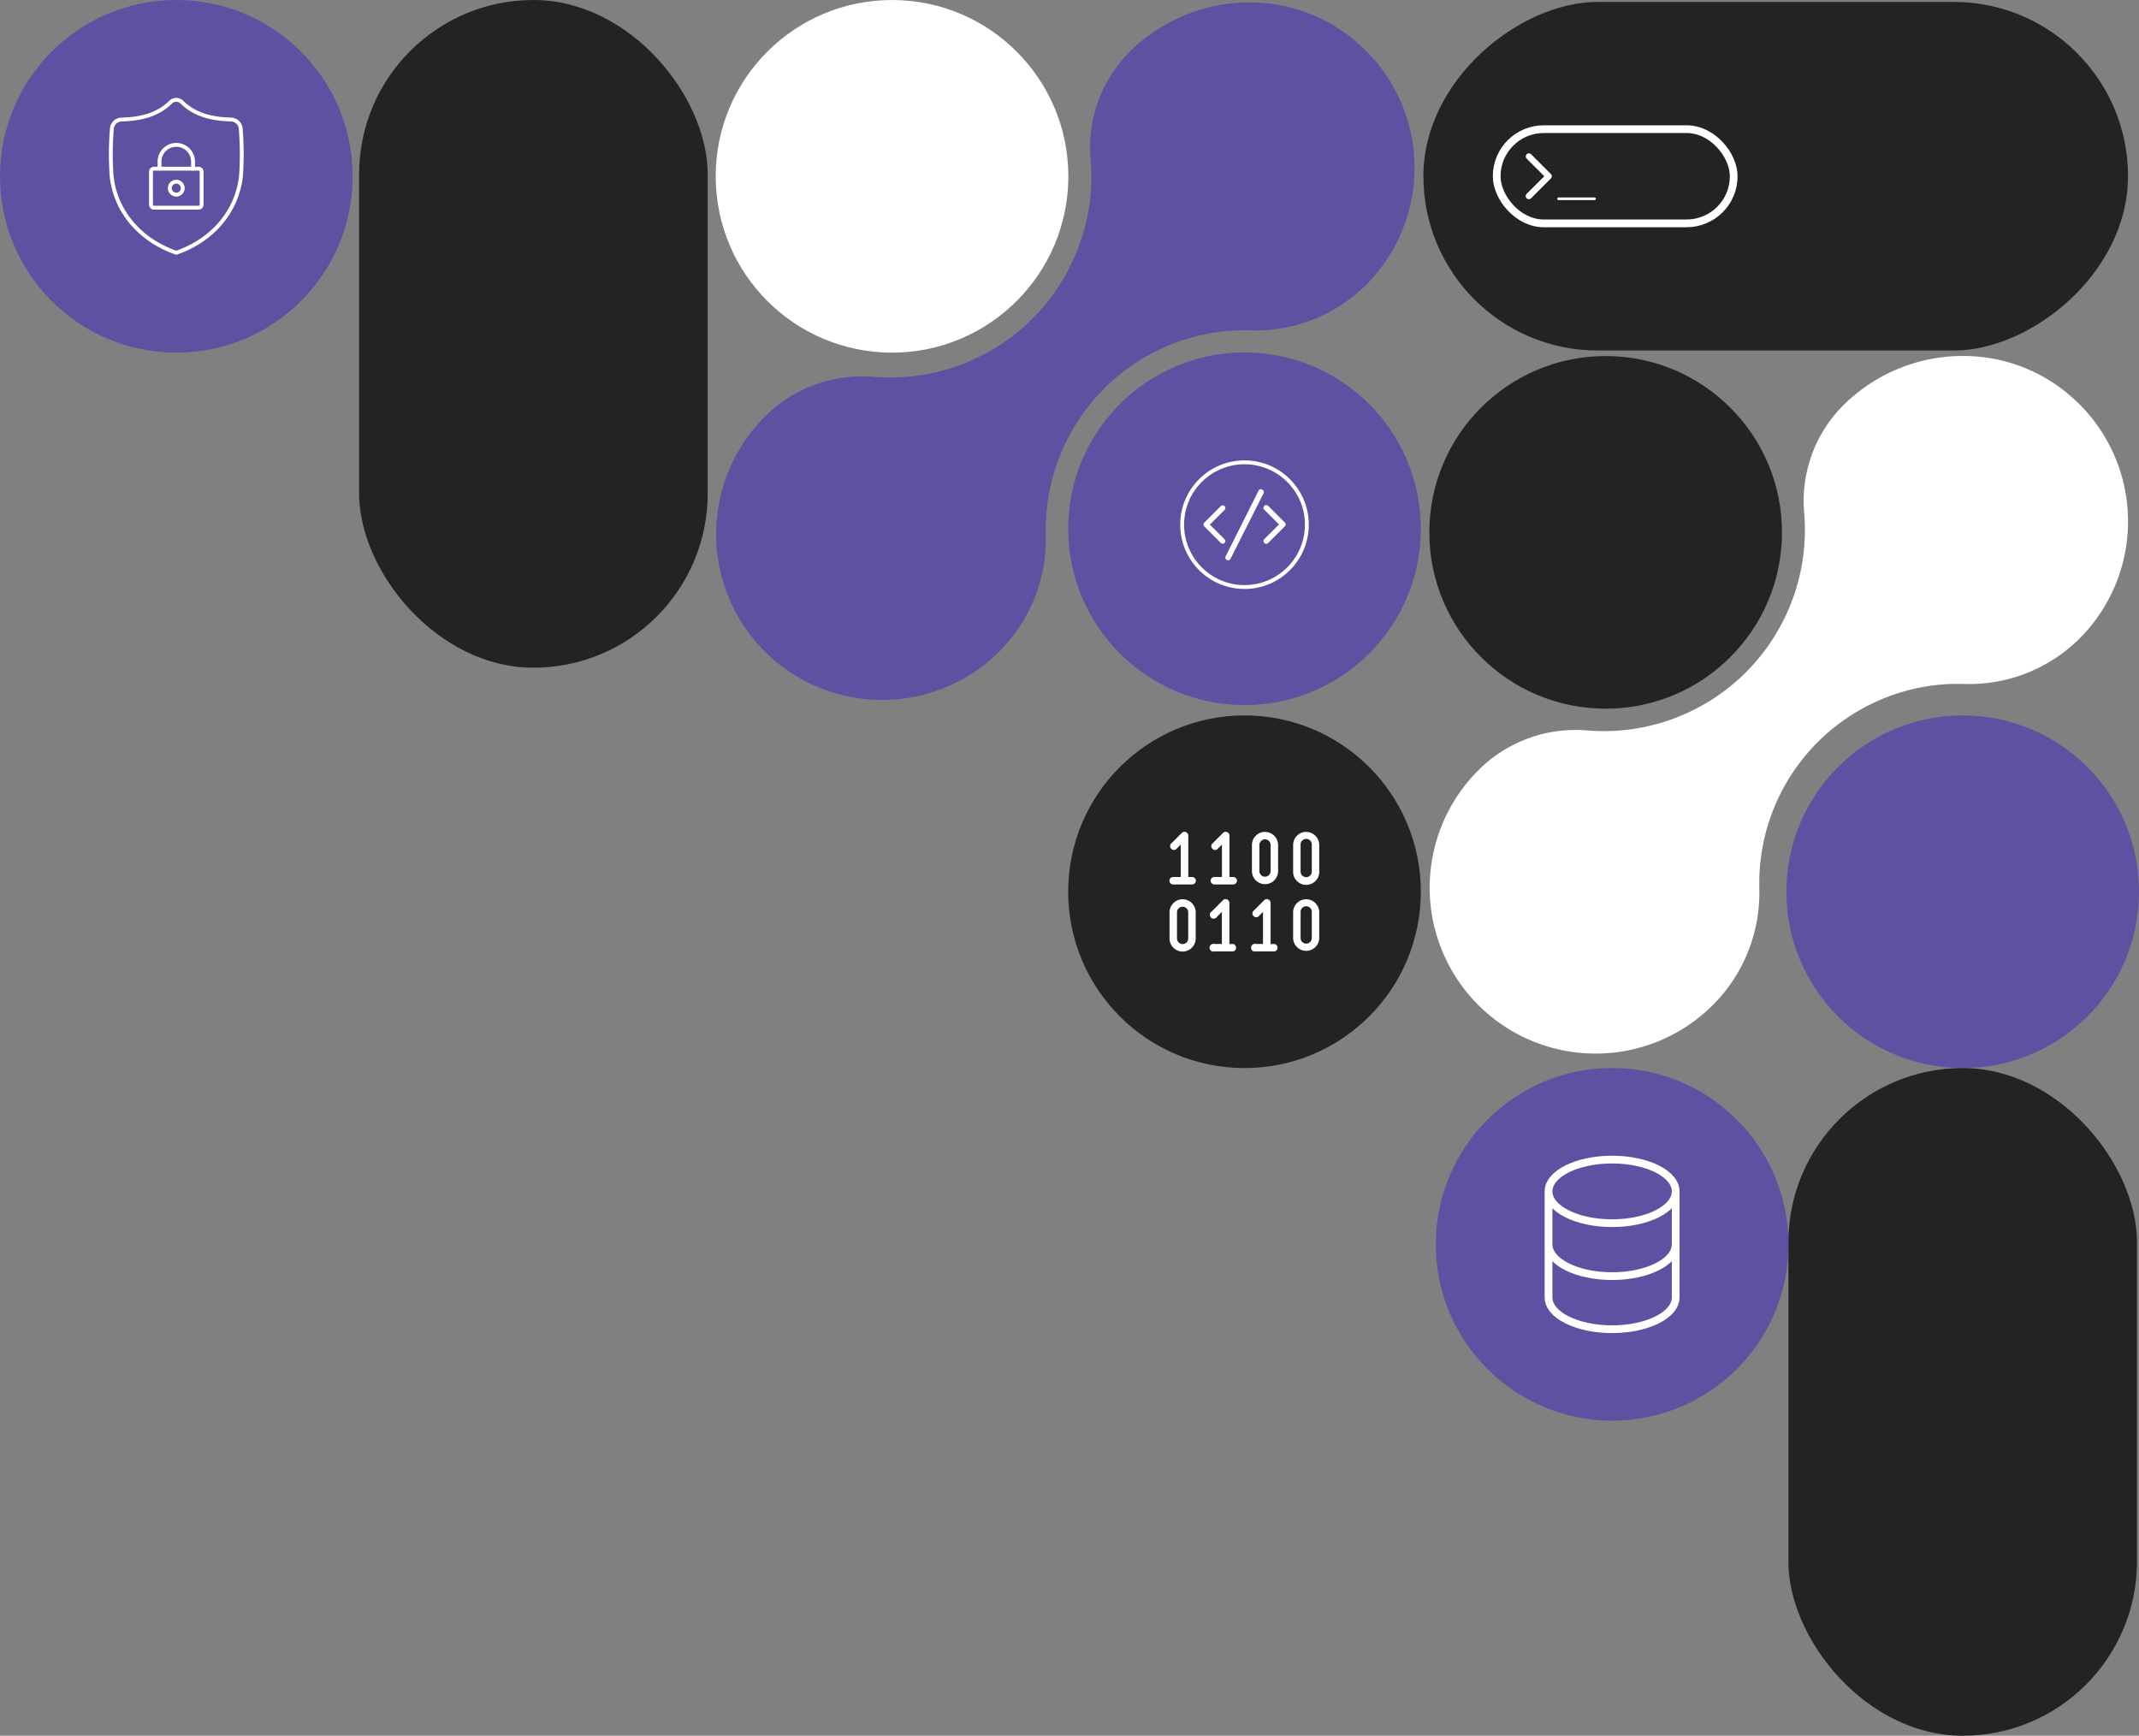 <svg id="Layer_1" data-name="Layer 1" xmlns="http://www.w3.org/2000/svg" viewBox="0 0 552.94 448.69"><rect x="0" y="0" width="552.94" height="448.69" fill="#808080" stroke="none"/><defs><style>.cls-1{fill:#6050a2;}.cls-2{fill:#fff;}.cls-3{fill:#232323;}.cls-4,.cls-5,.cls-6,.cls-7{fill:none;stroke:#fff;}.cls-4,.cls-6{stroke-miterlimit:10;}.cls-5,.cls-7{stroke-linecap:round;stroke-linejoin:round;}.cls-5,.cls-6{stroke-width:2px;}</style></defs><title>Banner</title><circle class="cls-1" cx="45.58" cy="45.58" r="45.58"/><circle class="cls-2" cx="230.59" cy="45.58" r="45.58"/><circle class="cls-1" cx="321.71" cy="136.69" r="45.58"/><circle class="cls-3" cx="415.07" cy="137.62" r="45.58"/><circle class="cls-3" cx="321.71" cy="230.52" r="45.58"/><circle class="cls-1" cx="507.37" cy="230.52" r="45.58"/><circle class="cls-1" cx="416.74" cy="321.67" r="45.58"/><rect class="cls-3" x="92.83" width="90.11" height="172.6" rx="45.05" ry="45.05"/><rect class="cls-3" x="462.31" y="276.1" width="90.11" height="172.6" rx="45.05" ry="45.05"/><rect class="cls-3" x="585.31" y="27.79" width="90.11" height="182.15" rx="45.05" ry="45.05" transform="translate(577.89 -584.81) rotate(90)"/><path class="cls-1" d="M537,116.64A42.78,42.78,0,0,1,524.4,147h0a40.43,40.43,0,0,1-29.84,11.69c-1.08,0-2.17,0-3.27,0a51.54,51.54,0,0,0-49.61,51.12c0,.51,0,1,0,1.52a41,41,0,0,1-11.81,30.17l-.32.32a42.89,42.89,0,0,1-60.66-60.65l.35-.35a35.41,35.41,0,0,1,28-10.09c1.4.11,2.81.17,4.22.17a52,52,0,0,0,52-52c0-1.46-.06-2.92-.19-4.36a35,35,0,0,1,10-27.76,43.83,43.83,0,0,1,31-12.85,42.25,42.25,0,0,1,29,11.37A42.73,42.73,0,0,1,537,116.64Z" transform="translate(-171.34 -73.3)"/><path class="cls-2" d="M721.44,208.08a42.71,42.71,0,0,1-12.57,30.32h0A40.4,40.4,0,0,1,679,250.1c-1.08,0-2.17,0-3.27,0a51.54,51.54,0,0,0-49.61,51.12c0,.51,0,1,0,1.52a41,41,0,0,1-11.8,30.17l-.32.32a42.89,42.89,0,0,1-60.66-60.65l.35-.35a35.45,35.45,0,0,1,28-10.1c1.39.11,2.8.17,4.22.17a52,52,0,0,0,52-52c0-1.47-.05-2.92-.18-4.36a35,35,0,0,1,10-27.76,43.84,43.84,0,0,1,31-12.86,42.25,42.25,0,0,1,29,11.37A42.74,42.74,0,0,1,721.44,208.08Z" transform="translate(-171.34 -73.3)"/><path class="cls-2" d="M503.45,209.39l-4.28,4.27a.68.68,0,1,1-1-1l3.8-3.79-3.8-3.79a.68.68,0,1,1,1-1l4.28,4.27A.69.69,0,0,1,503.45,209.39Zm-14,8.34a.71.71,0,1,1-1.22-.71l8.45-16.88a.69.69,0,0,1,1-.26.71.71,0,0,1,.26,1Zm-1.56-4.07a.68.68,0,0,1-.95,0l-4.28-4.27a.69.69,0,0,1,0-1l4.28-4.27a.68.68,0,0,1,.95,1l-3.8,3.79,3.8,3.79A.67.67,0,0,1,487.87,213.66Z" transform="translate(-171.34 -73.3)"/><circle class="cls-4" cx="321.71" cy="135.63" r="16.12"/><g id="System_Data" data-name="System / Data"><path id="Vector" class="cls-5" d="M604.51,395v13.7c0,4.53-7.36,8.21-16.44,8.21s-16.43-3.68-16.43-8.21V395m32.87,0V381.28m0,13.69c0,4.54-7.36,8.22-16.44,8.22s-16.43-3.68-16.43-8.22m32.87-13.69c0-4.54-7.36-8.22-16.44-8.22s-16.43,3.68-16.43,8.22m32.87,0c0,4.54-7.36,8.22-16.44,8.22s-16.43-3.68-16.43-8.22m0,13.69V381.28" transform="translate(-171.34 -73.3)"/></g><rect class="cls-6" x="386.9" y="33.39" width="61.27" height="24.35" rx="12.17" ry="12.17"/><path class="cls-2" d="M570.55,118.86,566,123.39a.81.81,0,1,0,1.14,1.15l5.11-5.11a.8.8,0,0,0,0-1.14l-5.11-5.11a.81.81,0,0,0-1.14,0,.8.8,0,0,0,0,1.14Z" transform="translate(-171.34 -73.3)"/><rect class="cls-2" x="402.54" y="51.05" width="10" height="0.67" rx="0.34" ry="0.34"/><path id="rect34754" class="cls-2" d="M509,305.76a3.39,3.39,0,0,0-3.38,3.38v6.76a3.38,3.38,0,0,0,6.75,0v-6.76A3.39,3.39,0,0,0,509,305.76Zm1.44,10.14a1.45,1.45,0,0,1-2.89,0v-6.76a1.45,1.45,0,1,1,2.89,0Zm-33.39-10.14a3.39,3.39,0,0,0-3.38,3.38v6.76a3.38,3.38,0,0,0,6.76,0v-6.76A3.4,3.4,0,0,0,477.08,305.76Zm1.45,10.14a1.45,1.45,0,0,1-2.9,0v-6.76a1.45,1.45,0,1,1,2.9,0Zm22.29,1.44h-1V306.72a1,1,0,0,0-1-1h0a1,1,0,0,0-.65.28l-2.9,2.9a1,1,0,0,0,1.35,1.38h0l1.24-1.25v8.29H496a1,1,0,1,0,0,1.93h2.76a.81.81,0,0,0,.31,0h1.78a1,1,0,0,0,0-1.93Zm-10.65,0h-1V306.72a1,1,0,0,0-1-1h0a1,1,0,0,0-.65.28l-2.9,2.9a1,1,0,1,0,1.35,1.38h0l1.26-1.25v8.29h-1.93a1,1,0,1,0,0,1.93h2.77a.86.86,0,0,0,.32,0h1.77a1,1,0,0,0,0-1.93Zm18.86-29a3.4,3.4,0,0,0-3.38,3.39v6.75a3.38,3.38,0,1,0,6.75,0v-6.75A3.4,3.4,0,0,0,509,288.36Zm1.44,10.14a1.45,1.45,0,1,1-2.89,0v-6.75a1.45,1.45,0,1,1,2.89,0Zm-12.09-10.14a3.4,3.4,0,0,0-3.38,3.39v6.75a3.38,3.38,0,0,0,6.76,0v-6.75A3.4,3.4,0,0,0,498.38,288.36Zm1.45,10.14a1.45,1.45,0,0,1-2.9,0v-6.75a1.45,1.45,0,0,1,2.9,0ZM490.17,300h-1V289.32a1,1,0,0,0-1-1h0a.94.94,0,0,0-.65.28l-2.9,2.89a1,1,0,0,0,1.34,1.4l0,0,1.26-1.25V300h-1.93a1,1,0,0,0-1,.94,1,1,0,0,0,.95,1h4.86a1,1,0,0,0,1-1A1,1,0,0,0,490.17,300Zm-10.65,0h-1V289.32a1,1,0,0,0-1-1h0a.94.94,0,0,0-.65.28l-2.9,2.89a1,1,0,0,0,1.35,1.39l0,0,1.24-1.25V300h-1.93a1,1,0,0,0-1,.94,1,1,0,0,0,1,1h4.85a1,1,0,0,0,1-1A1,1,0,0,0,479.52,300Z" transform="translate(-171.34 -73.3)"/><path class="cls-7" d="M216.91,138.64c9.17-3.16,15.7-10.5,16.73-19.85a81.45,81.45,0,0,0-.07-12.2,2.57,2.57,0,0,0-2.5-2.39c-4.15-.13-9-.82-12.7-4.49a2.08,2.08,0,0,0-2.92,0c-3.72,3.67-8.54,4.36-12.69,4.49a2.56,2.56,0,0,0-2.5,2.39,80.14,80.14,0,0,0-.07,12.2c1,9.35,7.56,16.69,16.72,19.85Z" transform="translate(-171.34 -73.3)"/><path class="cls-7" d="M211.16,116.9h11.51a.79.79,0,0,1,.79.79v8.51a.79.79,0,0,1-.79.79H211.16a.79.79,0,0,1-.79-.79v-8.51a.79.79,0,0,1,.79-.79Z" transform="translate(-171.34 -73.3)"/><path class="cls-7" d="M212.58,116.9v-1.82a4.33,4.33,0,0,1,8.66,0v1.82" transform="translate(-171.34 -73.3)"/><circle class="cls-7" cx="45.57" cy="48.64" r="1.68"/></svg>